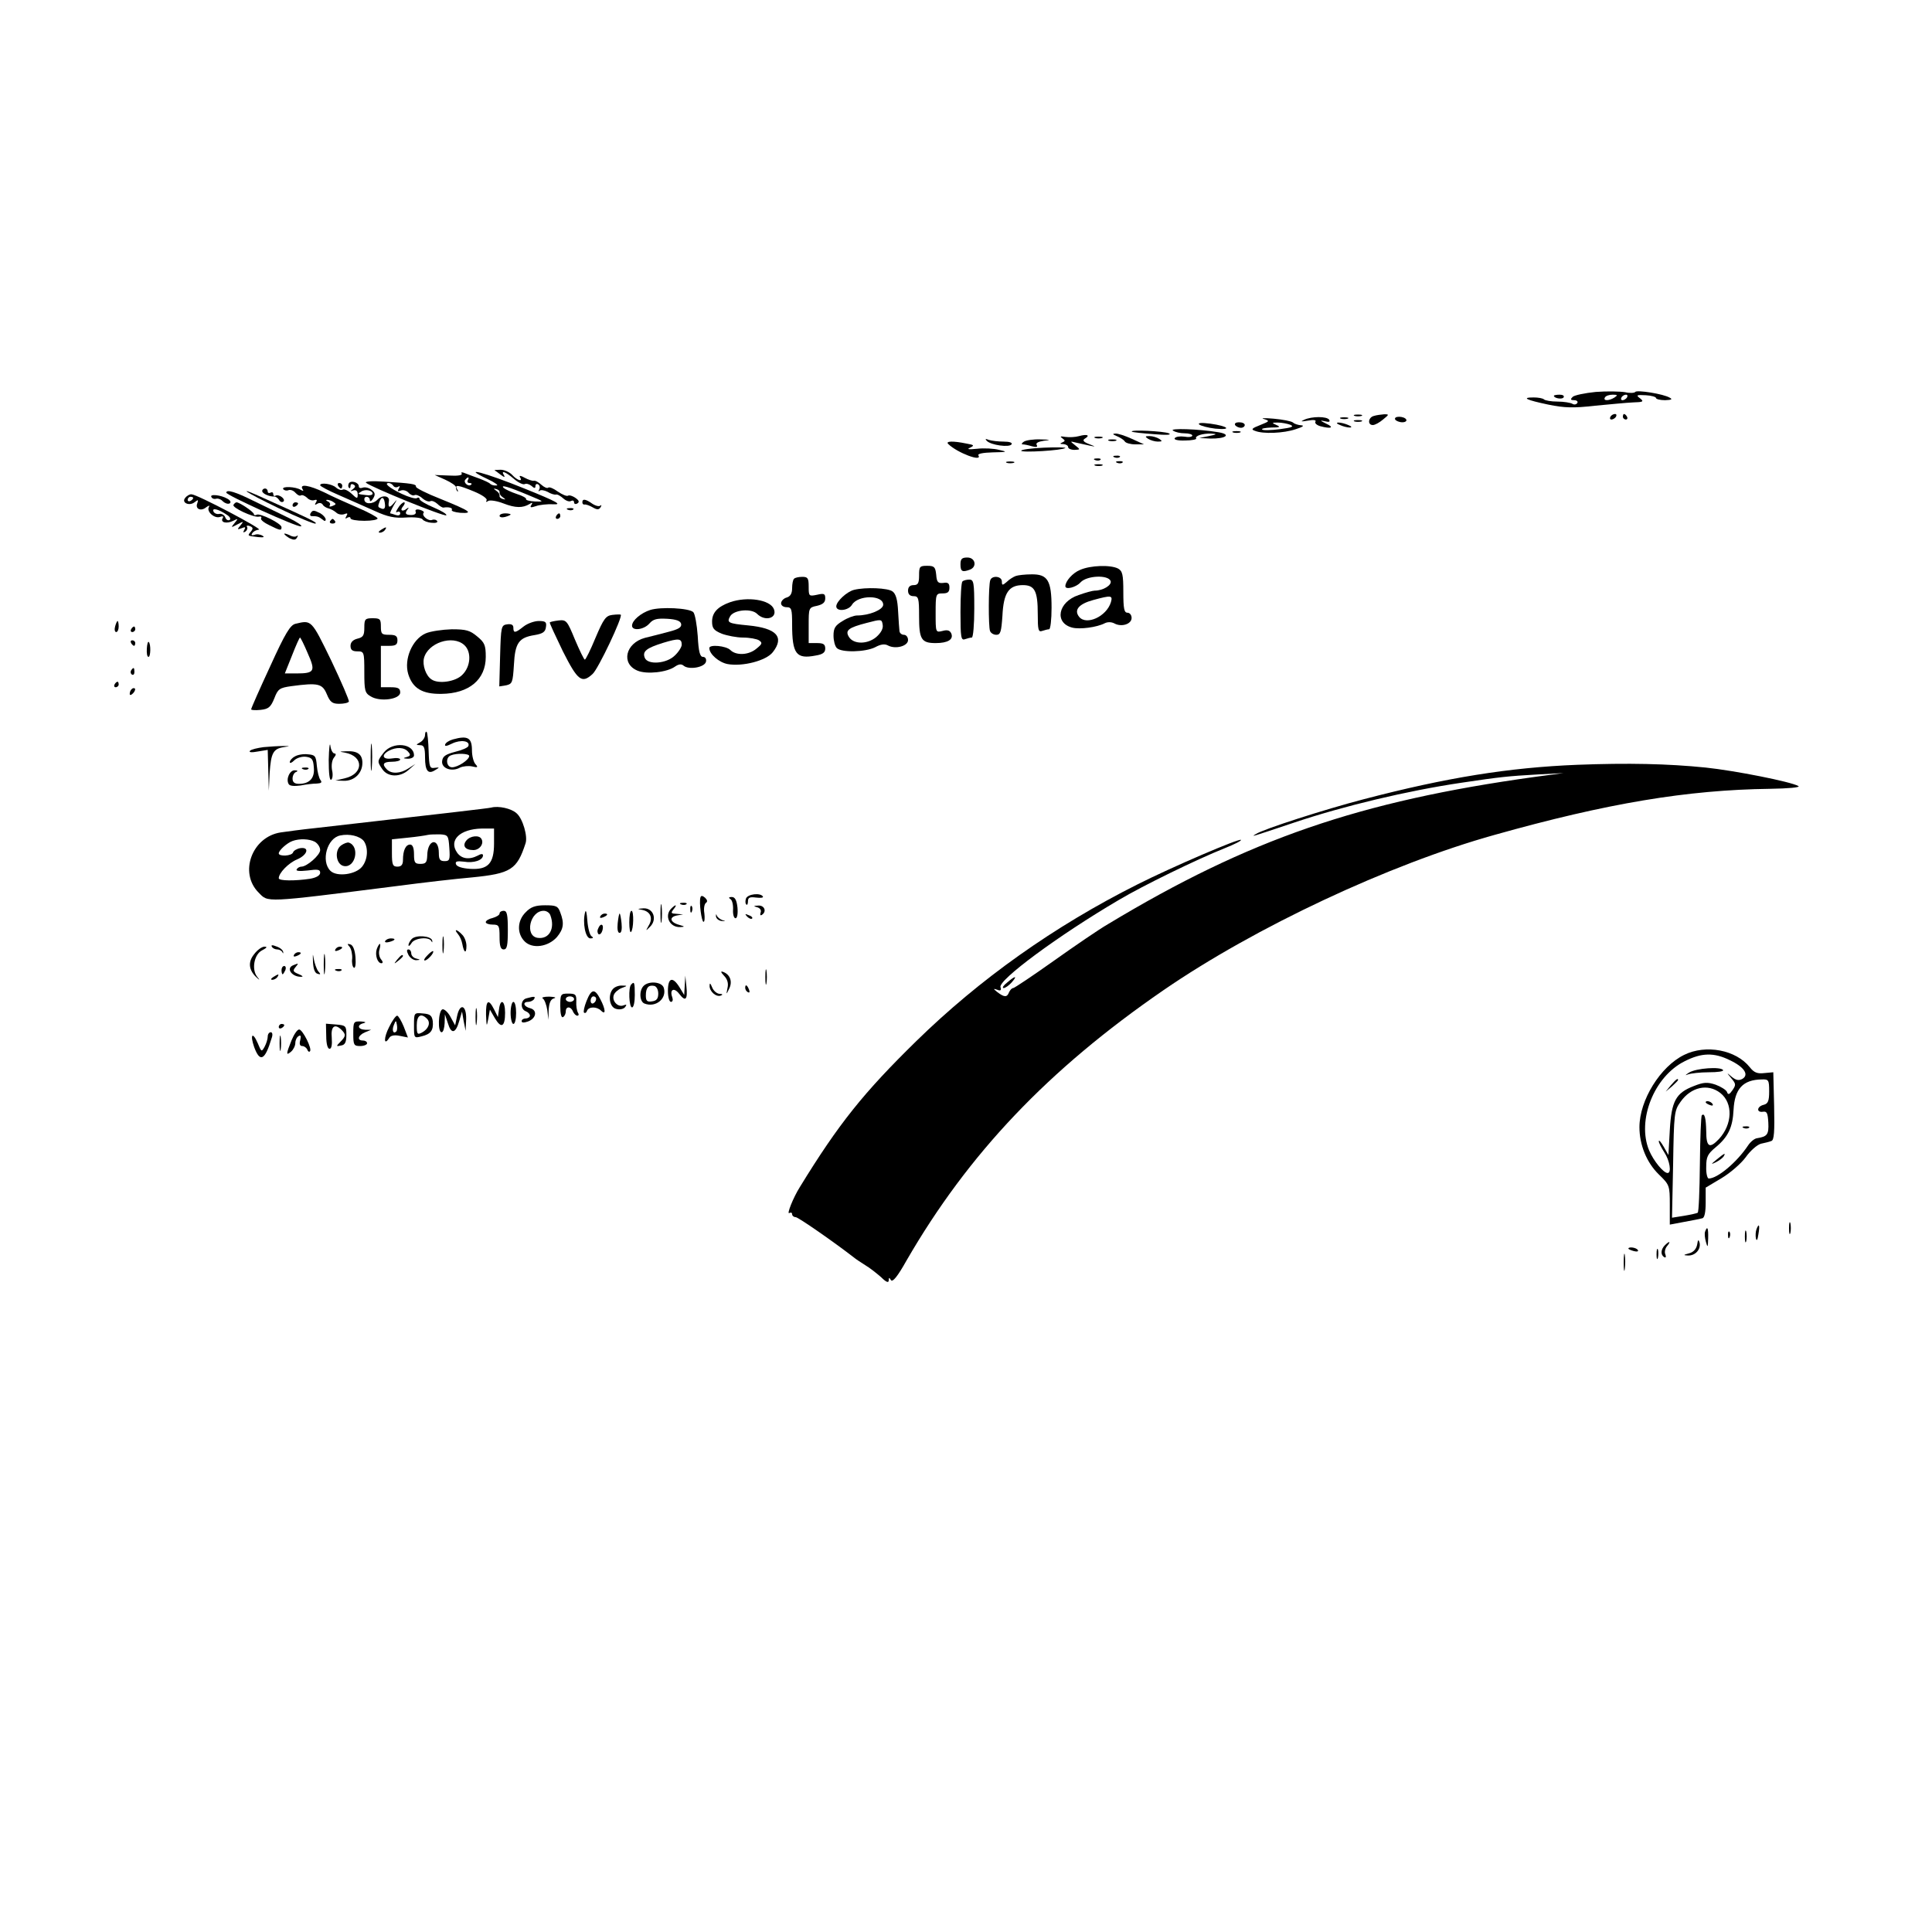 <?xml version="1.0" standalone="no"?>
<!DOCTYPE svg PUBLIC "-//W3C//DTD SVG 20010904//EN"
 "http://www.w3.org/TR/2001/REC-SVG-20010904/DTD/svg10.dtd">
<svg version="1.0" xmlns="http://www.w3.org/2000/svg"
 width="700pt" height="700pt" viewBox="0 0 700 700"
 preserveAspectRatio="xMidYMid meet">

<g transform="translate(0,700) scale(0.1,-0.1)"
fill="#000000" stroke="none">
<path d="M5782 5580 c-40 -4 -78 -12 -84 -18 -9 -9 -8 -12 6 -12 9 0 14 -5 11
-10 -4 -6 -12 -7 -18 -3 -7 4 -31 8 -54 8 -23 0 -45 4 -49 8 -4 4 -21 7 -37 7
-46 0 -28 -9 53 -26 59 -12 90 -13 169 -4 53 5 115 11 138 12 37 1 40 3 25 15
-15 11 -13 13 21 11 20 -1 37 -6 37 -10 0 -4 15 -8 33 -8 23 1 28 3 17 9 -23
14 -120 29 -125 21 -3 -4 -20 -5 -37 -1 -18 3 -66 4 -106 1z m68 -20 c-20 -13
-43 -13 -35 0 3 6 16 10 28 10 18 0 19 -2 7 -10z m45 0 c-3 -5 -11 -10 -16
-10 -6 0 -7 5 -4 10 3 6 11 10 16 10 6 0 7 -4 4 -10z"/>
<path d="M5630 5566 c0 -9 30 -14 35 -6 4 6 -3 10 -14 10 -12 0 -21 -2 -21 -4z"/>
<path d="M4908 5493 c6 -2 18 -2 25 0 6 3 1 5 -13 5 -14 0 -19 -2 -12 -5z"/>
<path d="M4978 5493 c-21 -5 -24 -33 -4 -33 8 0 24 9 37 20 22 18 23 19 4 19
-11 -1 -28 -3 -37 -6z"/>
<path d="M5835 5490 c-3 -5 -2 -10 4 -10 5 0 13 5 16 10 3 6 2 10 -4 10 -5 0
-13 -4 -16 -10z"/>
<path d="M5880 5490 c0 -5 5 -10 11 -10 5 0 7 5 4 10 -3 6 -8 10 -11 10 -2 0
-4 -4 -4 -10z"/>
<path d="M4579 5482 c22 -7 22 -8 -13 -22 -31 -12 -34 -16 -19 -21 29 -12 104
-9 148 6 25 8 32 13 20 14 -12 1 -25 5 -30 10 -6 5 -37 11 -70 14 -33 3 -49 2
-36 -1z m96 -21 c15 -7 6 -10 -38 -16 -32 -4 -61 -5 -64 -1 -4 3 11 6 33 7 31
0 35 2 19 9 -18 8 -18 9 5 9 14 0 34 -4 45 -8z"/>
<path d="M4725 5479 c-15 -7 -11 -7 14 -3 21 4 31 2 27 -4 -3 -5 4 -12 17 -16
40 -11 53 -5 22 9 -22 11 -24 13 -6 9 16 -4 21 -3 17 5 -8 13 -63 13 -91 0z"/>
<path d="M4858 5483 c6 -2 18 -2 25 0 6 3 1 5 -13 5 -14 0 -19 -2 -12 -5z"/>
<path d="M5055 5480 c3 -5 15 -10 26 -10 11 0 17 5 14 10 -3 6 -15 10 -26 10
-11 0 -17 -4 -14 -10z"/>
<path d="M4908 5473 c6 -2 18 -2 25 0 6 3 1 5 -13 5 -14 0 -19 -2 -12 -5z"/>
<path d="M4345 5462 c6 -5 32 -12 58 -15 63 -6 47 9 -18 18 -32 4 -46 3 -40
-3z"/>
<path d="M4475 5460 c3 -5 13 -10 21 -10 8 0 14 5 14 10 0 6 -9 10 -21 10 -11
0 -17 -4 -14 -10z"/>
<path d="M4855 5460 c11 -5 27 -9 35 -9 9 0 8 4 -5 9 -11 5 -27 9 -35 9 -9 0
-8 -4 5 -9z"/>
<path d="M4250 5440 c8 -6 27 -10 43 -10 15 0 27 -4 27 -8 0 -5 -13 -7 -29 -4
-16 2 -31 0 -35 -6 -3 -5 12 -9 38 -8 24 0 42 4 40 7 -6 10 24 19 54 18 23 -1
22 -3 -8 -9 l-35 -7 40 -2 c57 -1 78 15 29 23 -72 12 -179 15 -164 6z"/>
<path d="M4101 5436 c2 -2 38 -6 79 -9 46 -4 67 -3 55 3 -19 8 -143 14 -134 6z"/>
<path d="M4468 5433 c6 -2 18 -2 25 0 6 3 1 5 -13 5 -14 0 -19 -2 -12 -5z"/>
<path d="M3910 5420 c-14 -4 -36 -5 -50 -3 -18 3 -21 2 -11 -5 11 -8 11 -10 0
-15 -10 -4 -9 -6 4 -6 9 -1 17 -5 17 -11 0 -5 10 -10 23 -10 22 1 22 1 2 17
-19 15 -19 15 5 9 14 -3 36 -8 50 -11 21 -4 21 -4 -4 6 -21 8 -25 14 -15 20
20 12 8 17 -21 9z"/>
<path d="M4046 5420 c12 -5 25 -13 29 -19 3 -6 21 -11 38 -11 l32 0 -44 20
c-24 11 -51 20 -60 19 -11 0 -10 -3 5 -9z"/>
<path d="M3968 5413 c6 -2 18 -2 25 0 6 3 1 5 -13 5 -14 0 -19 -2 -12 -5z"/>
<path d="M4160 5410 c8 -5 24 -10 35 -10 17 0 17 2 5 10 -8 5 -24 10 -35 10
-17 0 -17 -2 -5 -10z"/>
<path d="M3575 5403 c15 -16 82 -25 90 -13 4 6 -7 10 -29 10 -19 0 -43 3 -53
6 -12 5 -15 4 -8 -3z"/>
<path d="M3710 5400 c-8 -5 -10 -10 -5 -10 6 0 21 -3 34 -7 16 -4 22 -3 17 5
-4 7 6 12 26 15 27 3 25 4 -12 5 -25 1 -52 -3 -60 -8z"/>
<path d="M4018 5403 c6 -2 18 -2 25 0 6 3 1 5 -13 5 -14 0 -19 -2 -12 -5z"/>
<path d="M3436 5391 c33 -32 124 -66 109 -41 -4 6 16 10 52 11 53 1 55 2 23 9
-19 5 -55 7 -80 4 -30 -3 -39 -2 -25 4 16 8 15 10 -14 15 -48 10 -77 9 -65 -2z"/>
<path d="M3700 5367 c0 -8 150 1 160 10 2 2 -32 3 -78 1 -45 -2 -82 -7 -82
-11z"/>
<path d="M4038 5343 c7 -3 16 -2 19 1 4 3 -2 6 -13 5 -11 0 -14 -3 -6 -6z"/>
<path d="M3968 5333 c7 -3 16 -2 19 1 4 3 -2 6 -13 5 -11 0 -14 -3 -6 -6z"/>
<path d="M3648 5323 c6 -2 18 -2 25 0 6 3 1 5 -13 5 -14 0 -19 -2 -12 -5z"/>
<path d="M4048 5323 c7 -3 16 -2 19 1 4 3 -2 6 -13 5 -11 0 -14 -3 -6 -6z"/>
<path d="M3968 5313 c6 -2 18 -2 25 0 6 3 1 5 -13 5 -14 0 -19 -2 -12 -5z"/>
<path d="M1792 5296 c2 -1 12 -8 22 -16 13 -10 17 -10 12 -2 -12 19 4 14 36
-13 16 -14 34 -22 39 -19 6 3 16 0 24 -6 11 -10 15 -10 15 -1 0 7 5 9 10 6 6
-4 7 -12 4 -18 -4 -7 -4 -9 1 -5 4 4 17 2 29 -4 11 -7 25 -11 30 -10 5 2 17
-5 27 -14 10 -9 23 -13 28 -9 6 3 11 1 11 -5 0 -6 5 -8 12 -4 8 5 6 11 -7 20
-10 7 -22 11 -27 8 -4 -3 -21 4 -37 15 -15 11 -31 18 -35 14 -3 -3 -14 1 -25
11 -10 9 -22 16 -27 14 -5 -1 -20 4 -33 11 -14 8 -21 9 -17 2 12 -18 -10 -12
-28 8 -9 10 -28 19 -42 19 -14 0 -24 -1 -22 -2z"/>
<path d="M1673 5284 c3 -6 -15 -9 -46 -7 l-52 2 38 -17 c22 -10 39 -22 39 -27
0 -6 2 -12 5 -15 4 -3 3 1 -1 8 -10 17 4 15 62 -9 29 -12 49 -26 45 -32 -4 -6
-1 -7 6 -2 7 4 32 0 55 -9 44 -17 70 -17 95 -2 10 7 12 5 6 -4 -6 -9 -2 -10
16 -4 13 5 42 8 64 7 33 -2 14 9 -105 57 -143 58 -234 82 -135 35 28 -13 43
-24 34 -24 -9 -1 -19 2 -23 6 -3 4 -21 12 -39 19 -17 6 -41 15 -51 19 -12 5
-17 5 -13 -1z m22 -24 c-3 -5 -1 -10 6 -10 7 0 10 -3 6 -6 -9 -9 -28 6 -22 17
4 5 8 9 11 9 3 0 2 -4 -1 -10z m222 -55 c55 -23 56 -23 22 -22 -21 1 -35 5
-33 9 2 3 -13 12 -33 18 -21 7 -42 17 -48 22 -13 13 16 5 92 -27z m-107 11
c-1 -5 4 -13 12 -18 11 -8 11 -9 0 -6 -8 2 -13 7 -12 12 1 5 -4 13 -12 18 -11
8 -11 9 0 6 8 -2 13 -7 12 -12z"/>
<path d="M1264 5249 c-3 -6 -3 -13 0 -16 3 -4 6 -1 6 6 0 7 5 9 11 5 8 -4 7
-9 -2 -16 -11 -8 -11 -9 1 -5 10 3 16 -2 16 -14 0 -17 -2 -17 -22 2 -13 12
-27 18 -32 15 -6 -3 -16 0 -24 7 -14 14 -58 20 -58 9 0 -4 31 -20 68 -36 37
-16 95 -42 129 -57 48 -22 73 -27 115 -24 29 2 56 -1 59 -7 3 -5 18 -11 32
-12 15 -2 24 1 21 6 -3 5 -12 7 -19 4 -14 -5 -39 17 -30 26 3 3 -3 8 -14 11
-12 3 -18 0 -15 -7 3 -7 -4 -12 -16 -12 -21 0 -25 6 -12 22 4 5 3 6 -3 2 -16
-14 -28 -8 -15 7 7 8 8 15 4 15 -5 0 -15 -9 -22 -21 -8 -12 -9 -18 -3 -14 6 3
11 1 11 -5 0 -7 -7 -9 -16 -6 -9 3 -18 6 -20 6 -2 0 3 12 12 28 14 24 14 25 0
8 -15 -18 -21 -15 -17 8 4 20 -24 24 -41 6 -17 -18 -48 -18 -48 1 0 14 20 11
20 -3 0 -7 6 -4 12 6 9 15 7 22 -7 32 -9 7 -23 10 -31 7 -8 -3 -14 -1 -14 5 0
14 -28 23 -36 11z m86 -38 c0 -4 -10 -7 -22 -5 -34 4 -34 4 -19 13 15 10 41 4
41 -8z m45 -40 c1 -12 -3 -17 -12 -14 -15 6 -15 6 -7 28 8 19 17 12 19 -14z"/>
<path d="M1326 5251 c18 -16 284 -124 291 -118 3 4 -17 16 -45 28 -29 12 -52
26 -52 31 0 5 -4 7 -10 3 -5 -3 -30 4 -55 16 -44 21 -66 39 -46 39 5 0 13 -5
16 -10 4 -6 11 -7 17 -4 7 5 8 2 3 -6 -6 -10 -4 -12 8 -7 8 3 21 -1 27 -8 7
-8 17 -12 22 -9 5 3 18 -2 28 -11 10 -9 23 -14 29 -11 5 3 16 -1 25 -9 8 -8
19 -15 23 -14 18 3 34 -1 30 -8 -3 -5 11 -9 31 -11 50 -3 35 7 -71 50 -51 20
-91 40 -90 45 2 9 -15 12 -116 18 -41 3 -70 1 -65 -4z"/>
<path d="M1225 5240 c3 -5 8 -10 11 -10 2 0 4 5 4 10 0 6 -5 10 -11 10 -5 0
-7 -4 -4 -10z"/>
<path d="M1026 5228 c4 -5 12 -7 19 -4 8 3 19 -2 25 -9 7 -8 16 -13 20 -10 5
3 14 -1 22 -8 7 -8 19 -12 27 -9 9 3 11 0 6 -8 -6 -9 -4 -11 5 -5 7 4 15 3 19
-3 3 -6 13 -12 21 -14 8 -2 20 -8 28 -15 7 -7 20 -9 29 -6 12 5 14 3 8 -7 -5
-9 -4 -11 3 -6 7 4 12 3 12 -2 0 -5 23 -9 50 -9 28 0 49 4 48 9 -2 5 -35 23
-73 39 -39 17 -93 41 -120 55 -54 26 -91 32 -79 12 5 -7 3 -8 -6 -3 -19 12
-70 14 -64 3z m182 -47 c11 -7 10 -9 -3 -14 -9 -4 -14 -3 -10 2 3 5 -1 12 -7
14 -7 3 -8 6 -3 6 6 0 16 -3 23 -8z"/>
<path d="M950 5221 c0 -10 27 -21 44 -20 5 0 12 -5 17 -12 4 -8 11 -10 16 -6
9 9 -17 28 -29 21 -4 -3 -8 0 -8 6 0 6 -4 8 -10 5 -5 -3 -10 -1 -10 4 0 6 -4
11 -10 11 -5 0 -10 -4 -10 -9z"/>
<path d="M820 5215 c0 -9 255 -125 270 -122 8 1 -12 15 -45 31 -33 16 -91 44
-128 62 -62 31 -97 42 -97 29z"/>
<path d="M1009 5159 c69 -33 129 -58 134 -56 9 3 -20 17 -185 91 -109 50 -72
24 51 -35z"/>
<path d="M671 5196 c-15 -18 16 -31 35 -15 12 9 13 9 9 -4 -9 -21 13 -31 32
-15 10 7 14 8 10 1 -10 -16 20 -43 40 -36 10 4 14 2 10 -4 -10 -16 14 -22 38
-10 18 9 19 9 5 -8 -14 -17 -14 -18 10 -5 23 12 24 12 11 -4 -12 -14 -12 -16
4 -10 14 6 16 4 10 -6 -5 -9 -4 -11 4 -6 6 4 9 12 6 17 -3 5 1 6 10 3 12 -5
13 -9 4 -20 -13 -16 -14 -15 26 -20 20 -2 25 0 16 5 -8 5 -21 7 -29 3 -10 -3
-13 -1 -8 6 4 7 15 12 24 13 18 0 -224 128 -244 128 -6 1 -17 -5 -23 -13z m29
0 c0 -3 -4 -8 -10 -11 -5 -3 -10 -1 -10 4 0 6 5 11 10 11 6 0 10 -2 10 -4z
m123 -62 c10 -6 14 -15 9 -18 -6 -3 -13 1 -16 10 -3 8 -13 14 -22 12 -9 -2
-19 3 -21 10 -5 13 20 7 50 -14z"/>
<path d="M766 5199 c3 -6 11 -8 17 -6 7 2 18 -2 25 -10 8 -7 18 -10 24 -7 6 4
3 11 -8 17 -24 14 -66 18 -58 6z"/>
<path d="M2110 5180 c0 -5 3 -9 8 -8 4 1 17 -3 29 -10 17 -10 23 -9 29 0 4 7
4 10 -1 6 -4 -4 -17 -1 -29 7 -24 17 -36 19 -36 5z"/>
<path d="M846 5171 c-7 -10 73 -47 92 -43 8 2 11 -1 8 -6 -3 -5 11 -16 30 -25
40 -20 44 -20 44 -7 0 13 -78 52 -90 45 -6 -3 -10 -2 -10 2 0 8 -52 43 -63 43
-3 0 -8 -4 -11 -9z"/>
<path d="M1060 5169 c0 -5 5 -7 10 -4 6 3 10 8 10 11 0 2 -4 4 -10 4 -5 0 -10
-5 -10 -11z"/>
<path d="M2058 5153 c7 -3 16 -2 19 1 4 3 -2 6 -13 5 -11 0 -14 -3 -6 -6z"/>
<path d="M1125 5140 c-3 -5 -1 -10 4 -10 21 0 26 -2 39 -12 8 -7 12 -7 12 0 0
6 -9 16 -19 22 -24 12 -28 13 -36 0z"/>
<path d="M1810 5131 c0 -5 9 -7 20 -4 11 3 20 7 20 9 0 2 -9 4 -20 4 -11 0
-20 -4 -20 -9z"/>
<path d="M2015 5130 c-3 -5 -1 -10 4 -10 6 0 11 5 11 10 0 6 -2 10 -4 10 -3 0
-8 -4 -11 -10z"/>
<path d="M1196 5112 c-3 -5 1 -9 9 -9 8 0 12 4 9 9 -3 4 -7 8 -9 8 -2 0 -6 -4
-9 -8z"/>
<path d="M1380 5080 c-9 -6 -10 -10 -3 -10 6 0 15 5 18 10 8 12 4 12 -15 0z"/>
<path d="M1030 5066 c0 -3 9 -10 19 -16 15 -7 22 -7 27 2 4 7 4 10 -1 6 -4 -4
-16 -3 -26 3 -11 5 -19 7 -19 5z"/>
<path d="M3480 4955 c0 -26 7 -29 34 -19 27 10 20 44 -9 44 -20 0 -25 -5 -25
-25z"/>
<path d="M3330 4915 c0 -28 -4 -35 -20 -35 -13 0 -20 -7 -20 -20 0 -13 7 -20
20 -20 18 0 20 -7 20 -73 0 -83 8 -97 60 -97 44 0 65 13 57 34 -5 12 -14 15
-32 10 -25 -6 -25 -6 -25 65 0 69 1 71 25 71 19 0 25 5 25 21 0 15 -5 20 -22
17 -19 -2 -24 2 -26 30 -3 28 -7 32 -33 32 -27 0 -29 -3 -29 -35z"/>
<path d="M3913 4935 c-27 -11 -53 -41 -53 -59 0 -14 39 -4 55 14 23 25 100 28
109 5 5 -15 -27 -35 -58 -35 -7 0 -33 -7 -58 -16 -75 -25 -89 -101 -23 -118
28 -7 89 1 118 16 10 5 24 5 35 -1 26 -14 62 -2 62 20 0 11 -7 19 -15 19 -12
0 -15 15 -15 75 0 63 -3 76 -19 85 -27 14 -100 12 -138 -5z m112 -117 c-16
-52 -89 -85 -115 -53 -20 25 -1 47 51 61 66 18 71 17 64 -8z"/>
<path d="M3680 4913 c-8 -3 -23 -12 -32 -21 -16 -14 -18 -13 -18 1 0 20 -36
23 -42 5 -7 -18 -7 -168 -1 -184 3 -8 13 -14 23 -14 15 0 18 11 22 69 4 83 23
111 74 111 43 0 54 -21 54 -105 0 -57 2 -66 16 -61 9 3 20 6 25 6 5 0 9 35 9
78 0 99 -14 122 -73 121 -23 0 -49 -3 -57 -6z"/>
<path d="M2877 4903 c-4 -3 -7 -19 -7 -34 0 -19 -6 -30 -20 -34 -11 -3 -20
-13 -20 -21 0 -8 9 -14 20 -14 18 0 20 -7 20 -62 0 -108 15 -127 86 -113 25 4
34 11 34 25 0 16 -7 20 -30 20 l-30 0 0 64 c0 63 0 65 30 71 21 5 30 12 30 27
0 17 -4 19 -30 13 -29 -6 -30 -5 -30 29 0 31 -3 36 -23 36 -13 0 -27 -3 -30
-7z"/>
<path d="M3487 4893 c-4 -3 -7 -53 -7 -111 0 -91 2 -103 16 -98 9 3 20 6 25 6
5 0 9 47 9 105 0 95 -2 105 -18 105 -10 0 -22 -3 -25 -7z"/>
<path d="M3095 4863 c-26 -6 -65 -42 -65 -60 0 -20 44 -16 57 6 22 36 113 36
113 0 0 -18 -50 -39 -95 -39 -11 0 -35 -9 -52 -20 -27 -16 -33 -26 -33 -53 0
-18 5 -38 12 -45 17 -17 103 -15 139 3 20 11 35 13 47 6 27 -14 72 -2 72 20 0
11 -7 19 -15 19 -8 0 -15 6 -16 13 -1 6 -3 39 -5 72 -2 42 -8 63 -20 72 -17
13 -98 16 -139 6z m80 -171 c-32 -27 -82 -27 -99 0 -15 24 -2 34 64 51 53 14
55 14 58 -6 3 -14 -6 -30 -23 -45z"/>
<path d="M2645 4818 c-45 -16 -65 -38 -65 -70 0 -24 6 -32 35 -44 19 -7 54
-14 77 -14 24 0 50 -5 58 -10 13 -9 12 -13 -9 -30 -28 -24 -74 -26 -95 -5 -15
15 -76 21 -76 7 0 -22 35 -52 66 -58 54 -10 140 12 164 43 43 55 14 87 -89 97
-73 7 -79 10 -65 34 15 23 77 28 97 8 29 -29 74 -16 61 17 -13 34 -96 47 -159
25z"/>
<path d="M2356 4790 c-34 -11 -66 -38 -66 -57 0 -20 43 -15 63 8 14 16 27 19
65 17 33 -2 48 -8 50 -19 2 -12 -10 -19 -45 -28 -26 -7 -65 -17 -86 -22 -71
-19 -88 -94 -27 -119 34 -14 107 -6 136 15 13 9 23 10 31 3 19 -16 77 -6 81
15 2 10 -3 17 -11 17 -11 0 -16 19 -19 76 -3 41 -10 80 -16 86 -15 15 -118 20
-156 8z m114 -126 c0 -8 -11 -26 -25 -39 -30 -30 -99 -35 -109 -8 -9 23 6 35
67 54 56 17 67 16 67 -7z"/>
<path d="M2218 4772 c-23 -3 -31 -14 -60 -82 -18 -44 -36 -80 -39 -80 -3 0
-19 33 -36 73 -28 68 -31 72 -59 69 -16 -2 -30 -5 -32 -7 -2 -1 20 -48 47
-104 54 -107 69 -119 108 -83 20 17 111 209 102 215 -2 1 -16 1 -31 -1z"/>
<path d="M1320 4726 c0 -28 -4 -35 -25 -40 -16 -4 -25 -13 -25 -26 0 -15 7
-20 25 -20 24 0 25 -2 25 -75 0 -67 2 -76 23 -88 33 -21 107 -11 107 14 0 15
-7 19 -35 19 l-35 0 0 75 0 75 30 0 c23 0 30 4 30 20 0 16 -7 20 -30 20 -27 0
-30 3 -30 30 0 27 -3 30 -30 30 -27 0 -30 -3 -30 -34z"/>
<path d="M417 4730 c-3 -11 -1 -20 4 -20 5 0 9 9 9 20 0 11 -2 20 -4 20 -2 0
-6 -9 -9 -20z"/>
<path d="M1071 4740 c-19 -4 -37 -33 -92 -154 -38 -82 -69 -152 -69 -156 0 -3
15 -4 34 -2 29 3 37 10 50 42 13 34 19 38 62 44 97 13 112 9 128 -29 12 -29
20 -35 45 -35 16 0 32 3 35 8 2 4 -27 71 -64 149 -72 148 -71 147 -129 133z
m44 -107 c29 -65 25 -73 -42 -73 l-41 0 26 65 c14 36 27 65 29 65 2 0 15 -26
28 -57z"/>
<path d="M1897 4730 c-30 -24 -37 -25 -37 -4 0 10 -7 14 -22 12 -22 -3 -23 -7
-26 -114 l-3 -111 25 4 c22 5 24 10 28 74 4 80 18 99 75 108 29 5 39 11 41 29
3 18 -1 22 -26 22 -16 0 -41 -9 -55 -20z"/>
<path d="M475 4720 c-3 -5 -1 -10 4 -10 6 0 11 5 11 10 0 6 -2 10 -4 10 -3 0
-8 -4 -11 -10z"/>
<path d="M1542 4705 c-48 -21 -79 -93 -63 -147 16 -52 51 -73 120 -72 101 1
161 52 161 134 0 42 -4 52 -31 74 -26 22 -40 26 -92 26 -34 -1 -77 -7 -95 -15z
m140 -42 c27 -24 24 -78 -7 -108 -24 -25 -86 -34 -111 -17 -21 13 -34 52 -28
77 14 56 104 86 146 48z"/>
<path d="M475 4670 c3 -5 8 -10 11 -10 2 0 4 5 4 10 0 6 -5 10 -11 10 -5 0 -7
-4 -4 -10z"/>
<path d="M532 4650 c-1 -17 1 -30 6 -30 8 0 9 46 1 54 -3 3 -6 -8 -7 -24z"/>
<path d="M475 4571 c-3 -5 -2 -12 3 -15 5 -3 9 1 9 9 0 17 -3 19 -12 6z"/>
<path d="M415 4520 c-3 -5 -1 -10 4 -10 6 0 11 5 11 10 0 6 -2 10 -4 10 -3 0
-8 -4 -11 -10z"/>
<path d="M477 4503 c-4 -3 -7 -11 -7 -17 0 -6 5 -5 12 2 6 6 9 14 7 17 -3 3
-9 2 -12 -2z"/>
<path d="M1540 4337 c0 -9 -8 -21 -17 -26 -17 -10 -17 -10 0 -11 13 0 17 -9
17 -44 0 -49 11 -63 37 -46 17 10 16 10 -2 8 -18 -3 -20 3 -22 60 -1 35 -4 66
-7 70 -3 3 -6 -2 -6 -11z"/>
<path d="M1343 4255 c0 -44 2 -61 4 -37 2 23 2 59 0 80 -2 20 -4 1 -4 -43z"/>
<path d="M1641 4321 c-14 -4 -26 -12 -28 -18 -3 -8 5 -7 25 3 31 15 66 10 59
-9 -2 -6 -23 -15 -48 -21 -34 -9 -45 -16 -47 -33 -4 -27 35 -41 65 -24 11 5
31 7 44 4 20 -5 22 -3 12 8 -7 7 -13 30 -13 50 0 46 -15 55 -69 40z m59 -60
c0 -14 -41 -41 -62 -41 -21 0 -25 35 -5 43 21 9 67 7 67 -2z"/>
<path d="M1191 4247 c0 -48 3 -76 9 -72 5 3 7 19 3 35 -3 18 0 36 7 45 8 9 8
15 2 15 -6 0 -13 12 -15 28 -2 15 -5 -8 -6 -51z"/>
<path d="M955 4293 c-22 -3 -44 -8 -49 -13 -6 -6 6 -7 27 -3 l37 6 2 -74 2
-74 3 65 c5 72 13 87 51 93 25 4 25 4 -3 4 -16 0 -48 -2 -70 -4z"/>
<path d="M1391 4274 c-25 -32 -25 -33 -5 -62 20 -28 64 -29 95 -1 l24 21 -25
-16 c-29 -19 -61 -21 -78 -4 -19 19 -14 28 18 28 17 0 30 4 30 8 0 5 -13 7
-30 4 -34 -5 -40 12 -11 28 27 14 56 13 70 -4 10 -11 8 -15 -6 -19 -14 -4 -13
-5 5 -6 12 0 22 5 22 12 0 44 -77 51 -109 11z"/>
<path d="M1250 4273 c69 -13 68 -77 -1 -93 l-34 -8 31 -1 c37 -1 67 27 67 65
0 31 -18 44 -58 42 -27 -1 -28 -1 -5 -5z"/>
<path d="M1068 4259 c-10 -5 -18 -15 -18 -20 0 -6 7 -3 16 6 9 9 28 15 43 13
21 -3 26 -9 28 -38 4 -39 -15 -60 -54 -60 -16 0 -23 6 -23 19 0 11 6 22 13 24
7 3 6 6 -5 6 -18 1 -33 -32 -22 -50 4 -7 20 -8 43 -5 20 4 46 7 59 7 16 1 20
4 13 13 -5 6 -11 29 -13 51 -3 36 -6 40 -33 42 -16 2 -38 -2 -47 -8z"/>
<path d="M5715 4229 c-248 -10 -473 -46 -775 -125 -138 -36 -363 -108 -390
-126 -18 -11 -21 -12 140 42 179 60 409 115 605 144 140 21 170 24 276 30 l94
5 -105 -14 c-634 -88 -1034 -225 -1545 -533 -33 -19 -122 -80 -198 -134 -76
-54 -142 -98 -146 -98 -5 0 -11 -7 -15 -15 -7 -19 -17 -19 -42 0 -16 13 -16
14 -1 9 12 -5 16 -2 12 9 -10 25 210 188 430 317 86 51 280 146 383 187 35 14
61 27 58 30 -6 6 -247 -97 -374 -161 -303 -152 -573 -344 -802 -568 -191 -187
-281 -299 -422 -529 -24 -38 -49 -101 -38 -94 6 3 10 1 10 -4 0 -6 6 -11 13
-11 9 0 140 -91 212 -147 6 -5 24 -17 40 -27 17 -10 42 -30 58 -44 18 -18 27
-21 27 -11 0 11 2 11 8 1 6 -9 24 13 56 70 224 388 514 693 931 980 333 229
820 457 1200 563 409 115 698 163 998 167 67 1 111 5 103 10 -28 16 -231 56
-336 67 -138 14 -282 17 -465 10z"/>
<path d="M1098 4213 c7 -3 16 -2 19 1 4 3 -2 6 -13 5 -11 0 -14 -3 -6 -6z"/>
<path d="M1780 4074 c-13 -3 -160 -20 -635 -74 -49 -5 -107 -13 -128 -16 -104
-16 -152 -146 -80 -218 36 -36 13 -38 503 24 91 12 212 26 270 31 141 14 163
28 194 123 9 25 -10 90 -32 109 -19 18 -66 28 -92 21z m10 -130 c0 -73 -22
-96 -87 -92 -29 2 -48 8 -51 17 -3 10 3 12 29 9 35 -6 69 5 69 23 0 6 -7 6
-19 -1 -31 -16 -59 -12 -75 11 -31 45 10 85 89 87 l45 0 0 -54z m-472 9 c17
-24 15 -67 -6 -93 -23 -29 -92 -38 -115 -15 -35 35 -12 119 36 128 33 7 70 -2
85 -20z m310 -25 c3 -43 1 -48 -17 -48 -17 0 -21 6 -21 29 0 58 -41 50 -42 -8
-1 -26 -5 -31 -25 -31 -20 0 -23 5 -23 35 0 23 -5 35 -14 35 -16 0 -26 -21
-26 -56 0 -17 -6 -24 -20 -24 -17 0 -20 7 -20 49 l0 50 58 6 c31 3 64 8 72 10
8 2 29 2 45 2 28 -2 30 -4 33 -49z m-487 22 c10 -6 19 -19 19 -30 0 -18 -48
-60 -68 -60 -6 0 -14 -4 -17 -10 -4 -6 11 -7 39 -4 37 5 46 4 46 -8 0 -10 -14
-18 -37 -22 -53 -8 -113 -8 -113 2 0 19 35 55 66 68 38 16 47 46 12 41 -12 -2
-24 -9 -26 -15 -4 -14 -52 -16 -52 -4 0 11 30 38 50 45 25 9 60 8 81 -3z"/>
<path d="M1690 3955 c-16 -19 -5 -35 25 -35 23 0 40 24 29 41 -8 14 -40 11
-54 -6z"/>
<path d="M1236 3937 c-26 -19 -18 -71 11 -75 42 -6 57 72 17 85 -5 2 -18 -3
-28 -10z"/>
<path d="M2538 3749 c-6 -17 4 -89 11 -89 4 0 5 14 3 31 -3 17 0 34 6 38 6 4
5 10 -3 18 -9 8 -15 9 -17 2z"/>
<path d="M2703 3745 c-3 -9 -3 -19 1 -22 3 -4 6 2 6 11 0 14 6 17 29 14 17 -2
28 -1 25 4 -9 14 -54 9 -61 -7z"/>
<path d="M2647 3742 c6 -4 10 -21 9 -38 -1 -17 3 -31 9 -31 6 0 9 16 7 39 -3
27 -9 38 -21 38 -11 0 -12 -3 -4 -8z"/>
<path d="M2393 3690 c0 -30 2 -43 4 -27 2 15 2 39 0 55 -2 15 -4 2 -4 -28z"/>
<path d="M2468 3723 c7 -3 16 -2 19 1 4 3 -2 6 -13 5 -11 0 -14 -3 -6 -6z"/>
<path d="M1905 3695 c-31 -30 -33 -77 -4 -106 28 -28 85 -20 117 16 24 29 27
50 12 89 -8 23 -15 26 -55 26 -35 0 -52 -6 -70 -25z m89 -11 c18 -48 -4 -88
-46 -82 -48 7 -28 98 22 98 10 0 21 -7 24 -16z"/>
<path d="M2432 3708 c-26 -26 -6 -69 33 -67 17 1 17 2 -4 8 -33 9 -38 28 -9
34 l23 4 -24 2 c-20 1 -21 3 -11 16 15 18 9 20 -8 3z"/>
<path d="M2501 3704 c0 -11 3 -14 6 -6 3 7 2 16 -1 19 -3 4 -6 -2 -5 -13z"/>
<path d="M2743 3713 c11 -3 16 -11 13 -19 -3 -9 -1 -12 4 -9 19 12 10 35 -12
34 -19 -1 -19 -2 -5 -6z"/>
<path d="M2120 3695 c-10 -38 1 -95 19 -95 11 0 12 3 4 8 -6 4 -13 30 -15 57
-2 28 -5 41 -8 30z"/>
<path d="M2328 3703 c29 -6 39 -30 22 -57 -11 -20 -11 -20 5 -4 27 26 13 68
-23 67 -24 -2 -25 -2 -4 -6z"/>
<path d="M1810 3690 c0 -5 -11 -12 -25 -16 -14 -3 -25 -10 -25 -15 0 -5 11 -9
25 -9 23 0 25 -4 25 -45 0 -33 4 -45 15 -45 12 0 15 14 15 70 0 56 -3 70 -15
70 -8 0 -15 -4 -15 -10z"/>
<path d="M2280 3658 c0 -23 3 -38 6 -35 10 9 11 77 2 77 -5 0 -8 -19 -8 -42z"/>
<path d="M2594 3680 c1 -8 10 -16 21 -17 15 -1 15 0 3 3 -9 3 -19 11 -21 17
-2 7 -3 5 -3 -3z"/>
<path d="M2175 3680 c-3 -6 1 -7 9 -4 18 7 21 14 7 14 -6 0 -13 -4 -16 -10z"/>
<path d="M2238 3655 c-2 -21 0 -35 7 -35 7 0 9 14 7 35 -2 19 -5 35 -7 35 -2
0 -5 -16 -7 -35z"/>
<path d="M2707 3679 c7 -7 15 -10 18 -7 3 3 -2 9 -12 12 -14 6 -15 5 -6 -5z"/>
<path d="M2167 3635 c-4 -8 -2 -17 2 -20 5 -2 11 4 14 15 6 23 -8 27 -16 5z"/>
<path d="M1659 3616 c7 -8 14 -24 16 -36 6 -33 15 -37 15 -7 0 14 -7 33 -16
41 -19 20 -31 21 -15 2z"/>
<path d="M1603 3575 c0 -27 2 -38 4 -22 2 15 2 37 0 50 -2 12 -4 0 -4 -28z"/>
<path d="M1492 3598 c-6 -6 -12 -17 -12 -22 0 -6 5 -3 11 7 11 19 64 24 72 7
3 -6 4 -5 3 2 -3 17 -58 22 -74 6z"/>
<path d="M1396 3591 c-4 -5 3 -7 14 -4 23 6 26 13 6 13 -8 0 -17 -4 -20 -9z"/>
<path d="M985 3570 c3 -6 12 -10 20 -10 7 0 16 -5 18 -10 3 -6 4 -5 3 1 -1 7
-12 16 -25 20 -14 6 -20 5 -16 -1z"/>
<path d="M1267 3569 c6 -8 10 -27 9 -42 -2 -15 1 -30 6 -33 5 -4 8 12 6 37 -2
27 -9 44 -18 47 -12 4 -13 2 -3 -9z"/>
<path d="M1365 3561 c-7 -22 3 -51 17 -51 6 0 6 6 -2 15 -6 8 -9 23 -5 35 3
11 4 20 1 20 -2 0 -7 -8 -11 -19z"/>
<path d="M921 3543 c-23 -28 -20 -57 7 -83 14 -13 15 -13 3 2 -20 27 -10 81
19 95 17 9 20 13 8 13 -9 0 -26 -12 -37 -27z"/>
<path d="M1215 3560 c-3 -6 1 -7 9 -4 18 7 21 14 7 14 -6 0 -13 -4 -16 -10z"/>
<path d="M1173 3505 c0 -33 2 -45 4 -27 2 18 2 45 0 60 -2 15 -4 0 -4 -33z"/>
<path d="M1480 3540 c6 -11 18 -19 28 -19 16 1 16 2 0 6 -10 2 -18 11 -18 19
0 8 -5 14 -10 14 -7 0 -7 -6 0 -20z"/>
<path d="M1548 3538 c-10 -10 -14 -18 -9 -18 10 0 36 29 30 34 -2 1 -12 -6
-21 -16z"/>
<path d="M1065 3540 c-3 -6 1 -7 9 -4 18 7 21 14 7 14 -6 0 -13 -4 -16 -10z"/>
<path d="M1134 3516 c1 -25 6 -41 16 -44 12 -4 13 -2 3 9 -6 8 -13 28 -16 44
-4 23 -4 20 -3 -9z"/>
<path d="M1439 3523 c-13 -16 -12 -17 4 -4 9 7 17 15 17 17 0 8 -8 3 -21 -13z"/>
<path d="M1063 3503 c-29 -11 -5 -44 30 -42 7 0 1 5 -12 10 -19 8 -21 12 -11
24 13 16 13 16 -7 8z"/>
<path d="M1020 3485 c0 -8 2 -15 4 -15 2 0 6 7 10 15 3 8 1 15 -4 15 -6 0 -10
-7 -10 -15z"/>
<path d="M2773 3460 c0 -25 2 -35 4 -22 2 12 2 32 0 45 -2 12 -4 2 -4 -23z"/>
<path d="M1218 3483 c7 -3 16 -2 19 1 4 3 -2 6 -13 5 -11 0 -14 -3 -6 -6z"/>
<path d="M2623 3465 c12 -12 17 -27 13 -44 -5 -26 -5 -26 6 -3 13 26 3 52 -23
61 -9 3 -7 -2 4 -14z"/>
<path d="M990 3460 c-9 -6 -10 -10 -3 -10 6 0 15 5 18 10 8 12 4 12 -15 0z"/>
<path d="M2481 3430 l-2 -35 -17 28 c-25 40 -42 35 -42 -13 0 -23 5 -40 11
-40 6 0 8 7 5 16 -11 29 6 38 25 13 23 -30 31 -21 26 27 l-4 39 -2 -35z"/>
<path d="M3649 3440 c-13 -10 -19 -19 -13 -20 6 0 19 9 29 20 23 26 14 26 -16
0z"/>
<path d="M2287 3433 c-11 -10 -8 -83 3 -83 6 0 10 20 10 45 0 46 -2 50 -13 38z"/>
<path d="M2332 3428 c-17 -17 -15 -57 3 -64 41 -16 82 18 70 57 -7 22 -54 26
-73 7z m53 -28 c0 -18 -6 -26 -22 -28 -18 -3 -23 1 -23 21 0 28 9 39 30 35 9
-2 15 -14 15 -28z"/>
<path d="M2571 3429 c-1 -21 24 -43 41 -36 8 3 6 6 -5 6 -10 1 -22 11 -27 24
-6 15 -9 17 -9 6z"/>
<path d="M2222 3418 c-20 -20 -15 -66 9 -73 12 -4 26 -2 33 5 8 10 7 12 -6 7
-20 -7 -42 17 -34 38 3 9 16 20 28 25 22 8 22 9 3 9 -12 1 -26 -4 -33 -11z"/>
<path d="M2700 3421 c0 -6 4 -13 10 -16 6 -3 7 1 4 9 -7 18 -14 21 -14 7z"/>
<path d="M2125 3373 c-8 -20 -12 -39 -9 -42 4 -3 9 0 11 7 6 15 35 16 51 0 18
-18 16 6 -3 42 -20 39 -32 38 -50 -7z m35 8 c0 -6 -4 -13 -10 -16 -5 -3 -10 1
-10 9 0 9 5 16 10 16 6 0 10 -4 10 -9z"/>
<path d="M2030 3354 c0 -27 4 -43 10 -39 6 3 10 13 10 21 0 19 19 18 26 -1 4
-8 10 -15 16 -15 5 0 6 5 2 11 -4 7 -7 25 -6 40 1 26 -3 29 -29 29 -28 0 -29
-2 -29 -46z m50 26 c0 -5 -7 -10 -15 -10 -8 0 -15 5 -15 10 0 6 7 10 15 10 8
0 15 -4 15 -10z"/>
<path d="M1908 3383 c-22 -5 -24 -39 -3 -47 8 -3 15 -10 15 -16 0 -5 -7 -10
-15 -10 -8 0 -15 -4 -15 -10 0 -6 9 -6 23 -1 30 11 35 41 8 48 -24 6 -29 23
-7 23 8 0 18 5 21 10 6 10 2 11 -27 3z"/>
<path d="M1967 3382 c6 -4 13 -23 16 -42 l4 -35 1 37 c2 25 7 38 20 41 9 3 1
5 -18 6 -19 0 -30 -3 -23 -7z"/>
<path d="M1761 3323 c2 -43 2 -45 8 -15 l6 34 18 -31 c23 -39 37 -32 37 20 0
44 -17 53 -22 12 l-4 -28 -14 28 c-20 40 -30 33 -29 -20z"/>
<path d="M1850 3330 c0 -22 5 -40 10 -40 6 0 10 18 10 40 0 22 -4 40 -10 40
-5 0 -10 -18 -10 -40z"/>
<path d="M1723 3315 c0 -27 2 -38 4 -22 2 15 2 37 0 50 -2 12 -4 0 -4 -28z"/>
<path d="M1603 3343 c-15 -5 -18 -83 -3 -83 6 0 10 15 11 33 l1 32 11 -33 c12
-40 28 -37 41 9 l10 34 6 -35 7 -35 2 43 c1 51 -23 59 -33 10 l-7 -33 -17 31
c-9 17 -23 29 -29 27z"/>
<path d="M1500 3285 c0 -46 0 -47 27 -40 34 8 44 22 41 55 -3 20 -9 26 -35 28
-33 3 -33 3 -33 -43z m47 24 c14 -14 6 -37 -18 -50 -17 -9 -19 -6 -19 26 0 36
15 46 37 24z"/>
<path d="M1410 3279 c-20 -38 -20 -71 0 -40 5 9 18 12 38 8 l30 -6 -15 39 c-9
22 -20 40 -24 40 -5 0 -18 -18 -29 -41z m26 -16 c-11 -11 -17 4 -9 23 7 18 8
18 11 1 2 -10 1 -21 -2 -24z"/>
<path d="M1280 3255 c0 -41 2 -45 25 -45 14 0 25 5 25 10 0 6 -7 10 -15 10
-23 0 -18 19 8 30 l22 9 -22 0 c-27 1 -31 18 -5 24 10 3 6 5 -10 6 -27 1 -28
-1 -28 -44z"/>
<path d="M1010 3279 c0 -5 5 -7 10 -4 6 3 10 8 10 11 0 2 -4 4 -10 4 -5 0 -10
-5 -10 -11z"/>
<path d="M1182 3246 c0 -28 5 -46 12 -46 7 0 10 14 8 40 -4 42 11 53 36 28 16
-16 15 -23 -5 -43 -16 -16 -15 -17 3 -13 14 2 19 12 19 38 0 33 -2 35 -37 38
l-37 3 1 -45z"/>
<path d="M1056 3230 c-20 -50 -20 -56 -1 -40 8 7 15 21 15 31 0 10 5 21 12 25
8 5 9 0 6 -14 -4 -14 -2 -22 7 -22 7 0 15 -6 18 -12 2 -7 7 -11 10 -7 9 8 -26
78 -39 79 -7 0 -19 -18 -28 -40z"/>
<path d="M970 3244 c0 -8 -5 -25 -11 -36 -11 -20 -12 -20 -25 12 -19 44 -29
32 -13 -14 21 -57 39 -48 63 32 5 13 3 22 -3 22 -6 0 -11 -7 -11 -16z"/>
<path d="M1013 3220 c0 -25 2 -35 4 -22 2 12 2 32 0 45 -2 12 -4 2 -4 -23z"/>
<path d="M6102 3178 c-86 -42 -162 -164 -162 -262 0 -64 26 -128 70 -171 39
-38 40 -40 40 -110 l0 -72 53 10 c28 5 58 11 65 13 8 2 12 23 12 57 l0 54 57
34 c32 19 71 53 88 76 16 23 41 45 55 49 14 3 31 7 38 10 10 3 12 33 10 126
l-3 123 -33 -3 c-25 -3 -37 2 -52 21 -50 63 -159 84 -238 45z m165 -19 c53
-25 71 -53 46 -68 -13 -7 -23 -5 -38 7 -20 17 -20 17 -2 -5 17 -20 17 -24 4
-43 -11 -16 -16 -18 -20 -6 -3 7 -22 19 -41 26 -30 10 -44 9 -79 -5 -65 -25
-81 -54 -87 -160 l-5 -90 -17 30 c-10 17 -17 26 -18 20 0 -5 9 -23 20 -40 20
-30 27 -75 12 -75 -15 0 -51 44 -67 82 -45 109 18 268 129 323 61 31 106 32
163 4z m143 -113 c0 -35 -4 -45 -20 -49 -25 -6 -27 -29 -2 -25 14 2 17 -5 19
-40 2 -43 -4 -50 -41 -56 -9 -1 -24 -13 -33 -27 -40 -60 -110 -119 -142 -119
-5 0 -10 19 -9 43 0 35 5 46 34 70 46 38 62 73 65 136 4 76 34 109 102 110 25
1 27 -2 27 -43z m-177 -6 c47 -37 44 -114 -5 -167 -34 -36 -46 -29 -46 28 -1
48 -6 68 -16 58 -3 -3 -6 -82 -7 -177 -1 -95 -4 -174 -8 -176 -3 -2 -25 -7
-49 -11 l-44 -7 4 193 c3 185 4 195 27 227 38 54 99 67 144 32z"/>
<path d="M6120 3114 c-14 -9 -16 -12 -5 -7 11 4 45 8 77 8 31 0 54 3 51 8 -8
13 -97 7 -123 -9z"/>
<path d="M6054 3068 l-19 -23 23 19 c12 11 22 21 22 23 0 8 -8 2 -26 -19z"/>
<path d="M6318 2913 c7 -3 16 -2 19 1 4 3 -2 6 -13 5 -11 0 -14 -3 -6 -6z"/>
<path d="M6220 2799 c-22 -18 -22 -19 -3 -10 12 6 25 16 28 21 9 15 3 12 -25
-11z"/>
<path d="M6180 3006 c0 -2 7 -7 16 -10 8 -3 12 -2 9 4 -6 10 -25 14 -25 6z"/>
<path d="M6482 2550 c0 -19 2 -27 5 -17 2 9 2 25 0 35 -3 9 -5 1 -5 -18z"/>
<path d="M6364 2546 c-3 -8 -4 -23 -2 -33 3 -11 6 -6 9 15 6 34 2 42 -7 18z"/>
<path d="M6178 2538 c-3 -7 -1 -24 3 -38 6 -22 7 -20 8 13 1 38 -3 47 -11 25z"/>
<path d="M6322 2520 c0 -19 2 -27 5 -17 2 9 2 25 0 35 -3 9 -5 1 -5 -18z"/>
<path d="M6261 2524 c0 -11 3 -14 6 -6 3 7 2 16 -1 19 -3 4 -6 -2 -5 -13z"/>
<path d="M6149 2490 c-3 -15 -13 -27 -29 -31 -22 -6 -22 -7 -4 -8 26 -1 47 22
42 46 -4 14 -6 12 -9 -7z"/>
<path d="M6032 2488 c-15 -15 -16 -35 -2 -43 6 -3 7 1 4 10 -4 8 -1 22 6 30
15 18 9 20 -8 3z"/>
<path d="M5900 2476 c0 -2 9 -6 20 -9 11 -3 18 -1 14 4 -5 9 -34 13 -34 5z"/>
<path d="M6002 2455 c0 -16 2 -22 5 -12 2 9 2 23 0 30 -3 6 -5 -1 -5 -18z"/>
<path d="M5883 2425 c0 -27 2 -38 4 -22 2 15 2 37 0 50 -2 12 -4 0 -4 -28z"/>
</g>
</svg>
